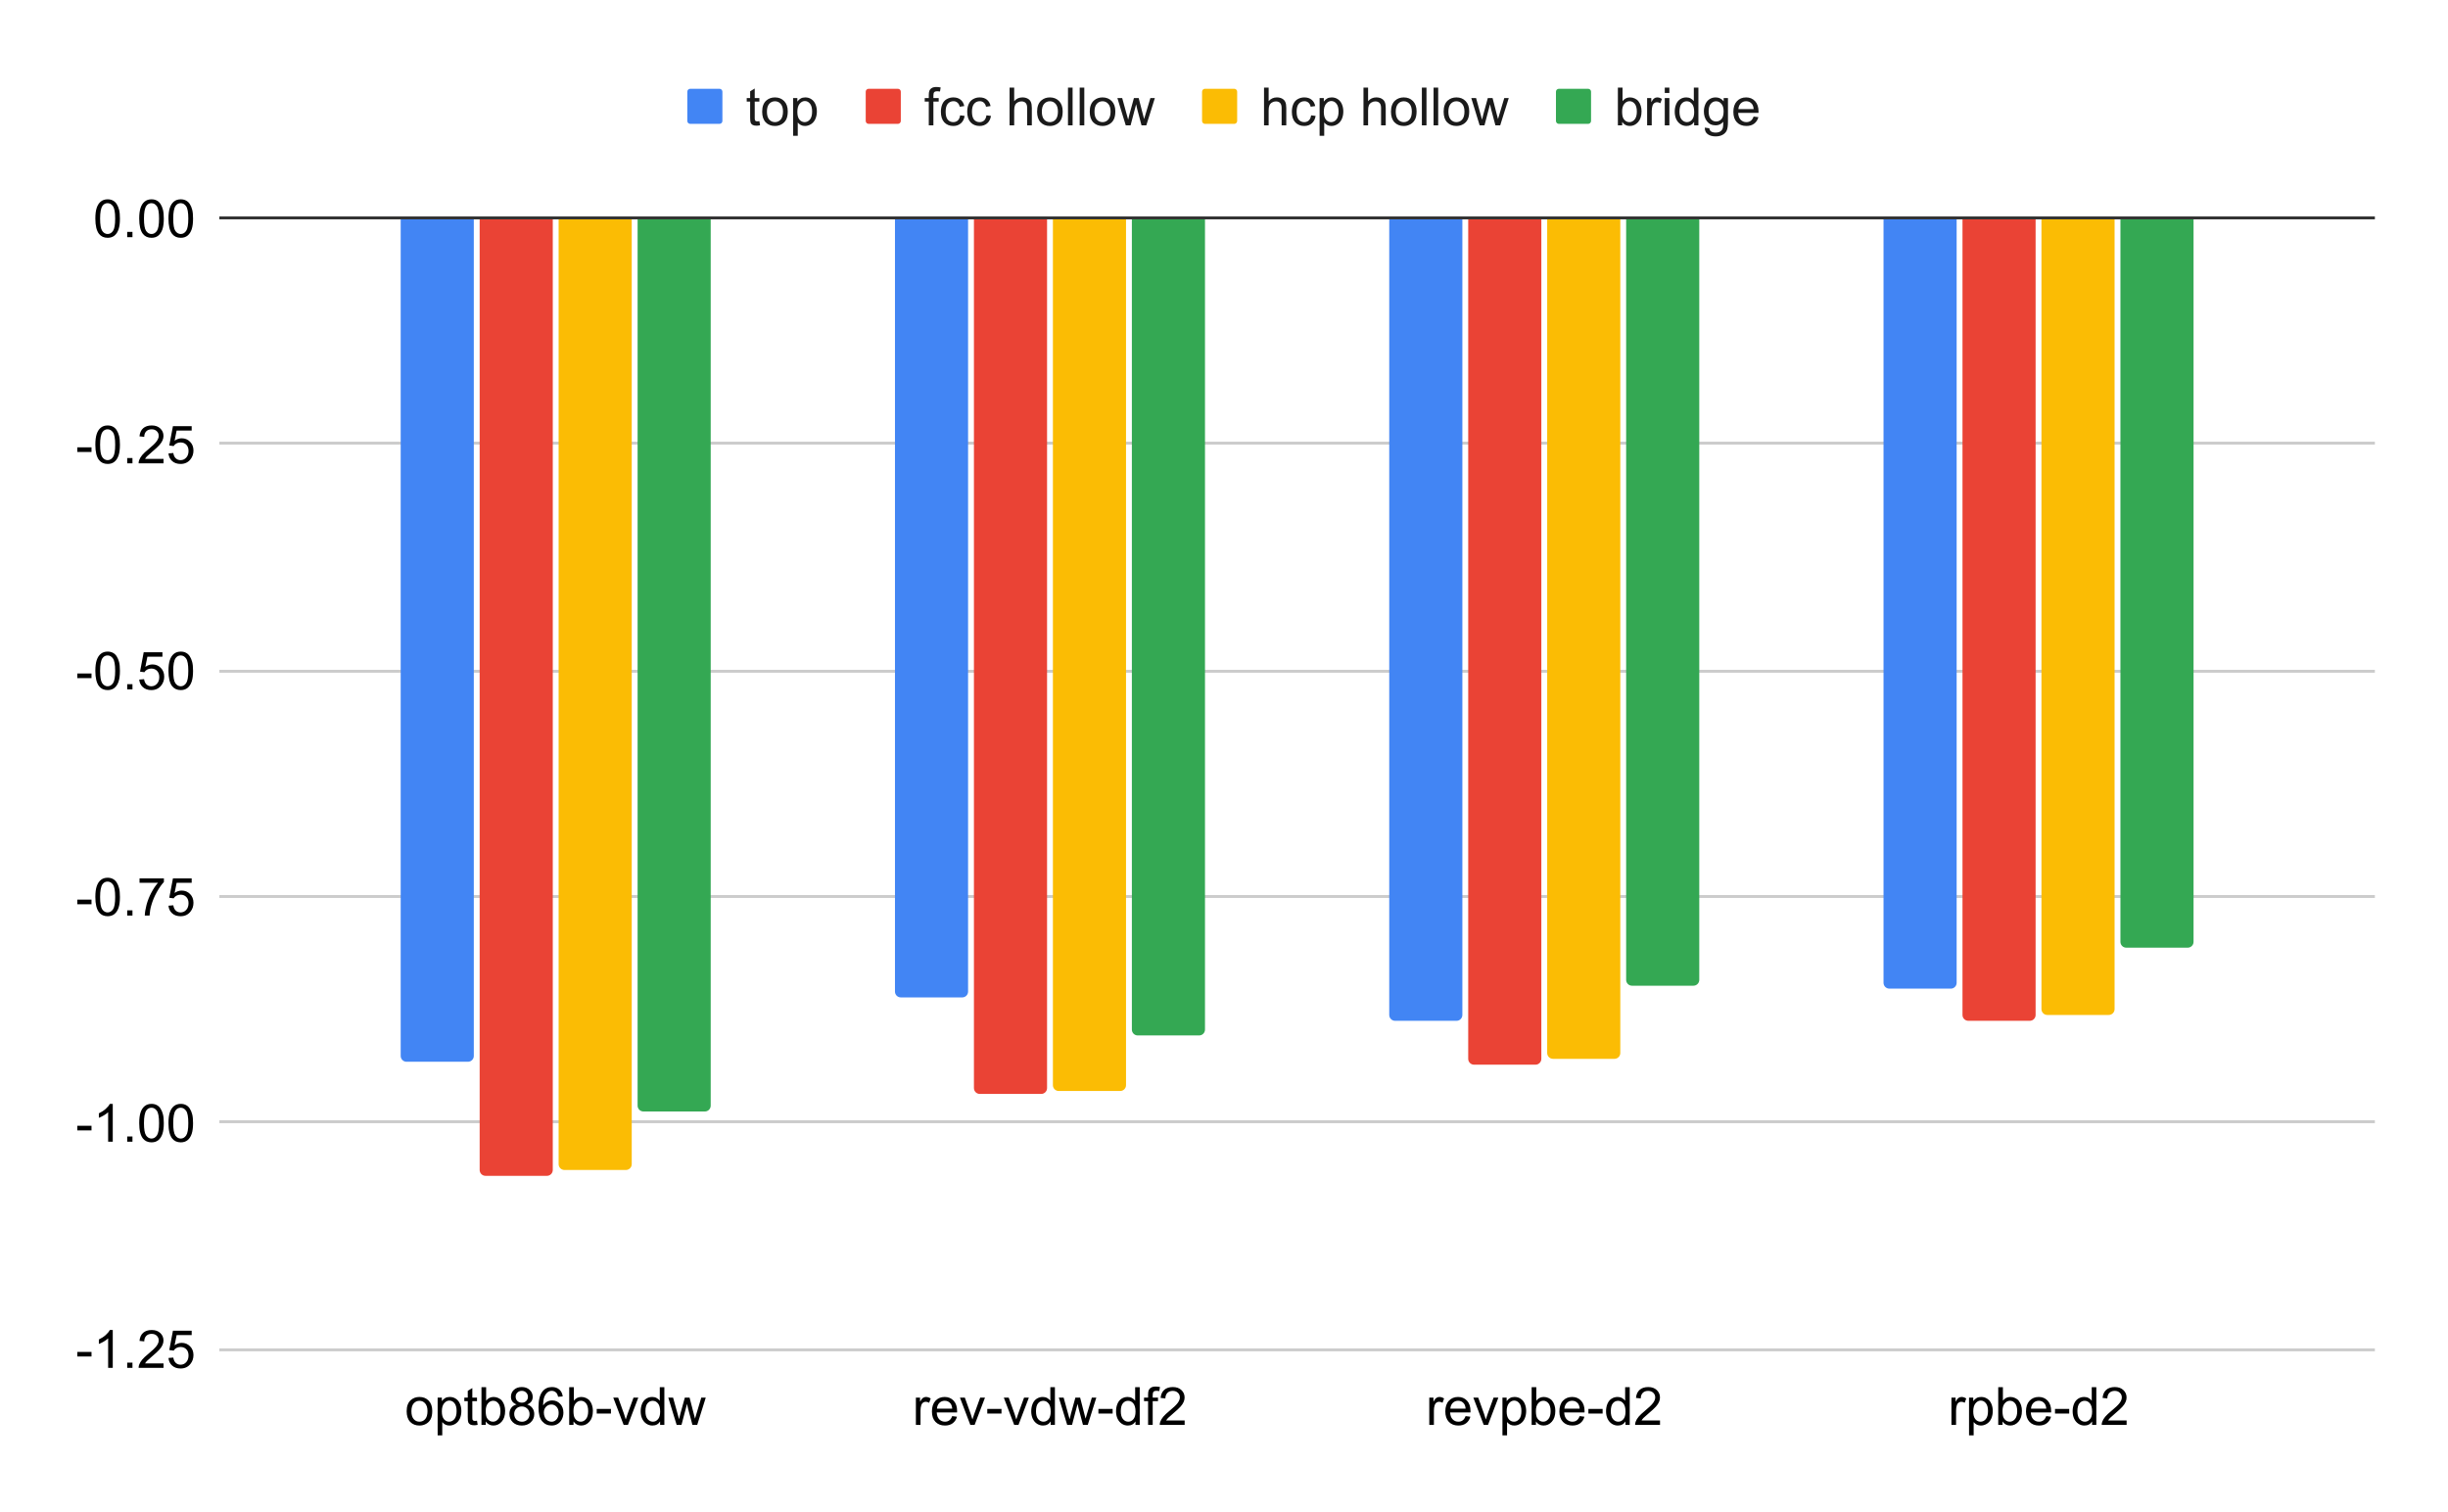 <svg version="1.1" viewBox="0.0 0.0 837.0 517.0" fill="none" stroke="none" stroke-linecap="square" stroke-miterlimit="10" width="837" height="517" xmlns:xlink="http://www.w3.org/1999/xlink" xmlns="http://www.w3.org/2000/svg"><path fill="#ffffff" d="M0 0L837.0 0L837.0 517.0L0 517.0L0 0Z" fill-rule="nonzero"/><path stroke="#cccccc" stroke-width="1.0" stroke-linecap="butt" d="M75.5 461.5L811.5 461.5" fill-rule="nonzero"/><path stroke="#cccccc" stroke-width="1.0" stroke-linecap="butt" d="M75.5 383.5L811.5 383.5" fill-rule="nonzero"/><path stroke="#cccccc" stroke-width="1.0" stroke-linecap="butt" d="M75.5 306.5L811.5 306.5" fill-rule="nonzero"/><path stroke="#cccccc" stroke-width="1.0" stroke-linecap="butt" d="M75.5 229.5L811.5 229.5" fill-rule="nonzero"/><path stroke="#cccccc" stroke-width="1.0" stroke-linecap="butt" d="M75.5 151.5L811.5 151.5" fill-rule="nonzero"/><path stroke="#333333" stroke-width="1.0" stroke-linecap="butt" d="M75.5 74.5L811.5 74.5" fill-rule="nonzero"/><clipPath id="id_0"><path d="M75.85 74.583L811.15 74.583L811.15 461.15L75.85 461.15L75.85 74.583Z" clip-rule="nonzero"/></clipPath><path stroke="#000000" stroke-width="2.0" stroke-linecap="butt" stroke-opacity="0.0" clip-path="url(#id_0)" d="M162.0 75.0L137.0 75.0L137.0 361.0C137.0 362.105 137.895 363.0 139.0 363.0L160.0 363.0C161.105 363.0 162.0 362.105 162.0 361.0Z" fill-rule="nonzero"/><path fill="#4285f4" clip-path="url(#id_0)" d="M162.0 75.0L137.0 75.0L137.0 361.0C137.0 362.105 137.895 363.0 139.0 363.0L160.0 363.0C161.105 363.0 162.0 362.105 162.0 361.0Z" fill-rule="nonzero"/><path stroke="#000000" stroke-width="2.0" stroke-linecap="butt" stroke-opacity="0.0" clip-path="url(#id_0)" d="M331.0 75.0L306.0 75.0L306.0 339.0C306.0 340.105 306.895 341.0 308.0 341.0L329.0 341.0C330.105 341.0 331.0 340.105 331.0 339.0Z" fill-rule="nonzero"/><path fill="#4285f4" clip-path="url(#id_0)" d="M331.0 75.0L306.0 75.0L306.0 339.0C306.0 340.105 306.895 341.0 308.0 341.0L329.0 341.0C330.105 341.0 331.0 340.105 331.0 339.0Z" fill-rule="nonzero"/><path stroke="#000000" stroke-width="2.0" stroke-linecap="butt" stroke-opacity="0.0" clip-path="url(#id_0)" d="M500.0 75.0L475.0 75.0L475.0 347.0C475.0 348.105 475.895 349.0 477.0 349.0L498.0 349.0C499.105 349.0 500.0 348.105 500.0 347.0Z" fill-rule="nonzero"/><path fill="#4285f4" clip-path="url(#id_0)" d="M500.0 75.0L475.0 75.0L475.0 347.0C475.0 348.105 475.895 349.0 477.0 349.0L498.0 349.0C499.105 349.0 500.0 348.105 500.0 347.0Z" fill-rule="nonzero"/><path stroke="#000000" stroke-width="2.0" stroke-linecap="butt" stroke-opacity="0.0" clip-path="url(#id_0)" d="M669.0 75.0L644.0 75.0L644.0 336.0C644.0 337.105 644.895 338.0 646.0 338.0L667.0 338.0C668.105 338.0 669.0 337.105 669.0 336.0Z" fill-rule="nonzero"/><path fill="#4285f4" clip-path="url(#id_0)" d="M669.0 75.0L644.0 75.0L644.0 336.0C644.0 337.105 644.895 338.0 646.0 338.0L667.0 338.0C668.105 338.0 669.0 337.105 669.0 336.0Z" fill-rule="nonzero"/><path stroke="#000000" stroke-width="2.0" stroke-linecap="butt" stroke-opacity="0.0" clip-path="url(#id_0)" d="M189.0 75.0L164.0 75.0L164.0 400.0C164.0 401.105 164.895 402.0 166.0 402.0L187.0 402.0C188.105 402.0 189.0 401.105 189.0 400.0Z" fill-rule="nonzero"/><path fill="#ea4335" clip-path="url(#id_0)" d="M189.0 75.0L164.0 75.0L164.0 400.0C164.0 401.105 164.895 402.0 166.0 402.0L187.0 402.0C188.105 402.0 189.0 401.105 189.0 400.0Z" fill-rule="nonzero"/><path stroke="#000000" stroke-width="2.0" stroke-linecap="butt" stroke-opacity="0.0" clip-path="url(#id_0)" d="M358.0 75.0L333.0 75.0L333.0 372.0C333.0 373.105 333.895 374.0 335.0 374.0L356.0 374.0C357.105 374.0 358.0 373.105 358.0 372.0Z" fill-rule="nonzero"/><path fill="#ea4335" clip-path="url(#id_0)" d="M358.0 75.0L333.0 75.0L333.0 372.0C333.0 373.105 333.895 374.0 335.0 374.0L356.0 374.0C357.105 374.0 358.0 373.105 358.0 372.0Z" fill-rule="nonzero"/><path stroke="#000000" stroke-width="2.0" stroke-linecap="butt" stroke-opacity="0.0" clip-path="url(#id_0)" d="M527.0 75.0L502.0 75.0L502.0 362.0C502.0 363.105 502.895 364.0 504.0 364.0L525.0 364.0C526.105 364.0 527.0 363.105 527.0 362.0Z" fill-rule="nonzero"/><path fill="#ea4335" clip-path="url(#id_0)" d="M527.0 75.0L502.0 75.0L502.0 362.0C502.0 363.105 502.895 364.0 504.0 364.0L525.0 364.0C526.105 364.0 527.0 363.105 527.0 362.0Z" fill-rule="nonzero"/><path stroke="#000000" stroke-width="2.0" stroke-linecap="butt" stroke-opacity="0.0" clip-path="url(#id_0)" d="M696.0 75.0L671.0 75.0L671.0 347.0C671.0 348.105 671.895 349.0 673.0 349.0L694.0 349.0C695.105 349.0 696.0 348.105 696.0 347.0Z" fill-rule="nonzero"/><path fill="#ea4335" clip-path="url(#id_0)" d="M696.0 75.0L671.0 75.0L671.0 347.0C671.0 348.105 671.895 349.0 673.0 349.0L694.0 349.0C695.105 349.0 696.0 348.105 696.0 347.0Z" fill-rule="nonzero"/><path stroke="#000000" stroke-width="2.0" stroke-linecap="butt" stroke-opacity="0.0" clip-path="url(#id_0)" d="M216.0 75.0L191.0 75.0L191.0 398.0C191.0 399.105 191.895 400.0 193.0 400.0L214.0 400.0C215.105 400.0 216.0 399.105 216.0 398.0Z" fill-rule="nonzero"/><path fill="#fbbc04" clip-path="url(#id_0)" d="M216.0 75.0L191.0 75.0L191.0 398.0C191.0 399.105 191.895 400.0 193.0 400.0L214.0 400.0C215.105 400.0 216.0 399.105 216.0 398.0Z" fill-rule="nonzero"/><path stroke="#000000" stroke-width="2.0" stroke-linecap="butt" stroke-opacity="0.0" clip-path="url(#id_0)" d="M385.0 75.0L360.0 75.0L360.0 371.0C360.0 372.105 360.895 373.0 362.0 373.0L383.0 373.0C384.105 373.0 385.0 372.105 385.0 371.0Z" fill-rule="nonzero"/><path fill="#fbbc04" clip-path="url(#id_0)" d="M385.0 75.0L360.0 75.0L360.0 371.0C360.0 372.105 360.895 373.0 362.0 373.0L383.0 373.0C384.105 373.0 385.0 372.105 385.0 371.0Z" fill-rule="nonzero"/><path stroke="#000000" stroke-width="2.0" stroke-linecap="butt" stroke-opacity="0.0" clip-path="url(#id_0)" d="M554.0 75.0L529.0 75.0L529.0 360.0C529.0 361.105 529.895 362.0 531.0 362.0L552.0 362.0C553.105 362.0 554.0 361.105 554.0 360.0Z" fill-rule="nonzero"/><path fill="#fbbc04" clip-path="url(#id_0)" d="M554.0 75.0L529.0 75.0L529.0 360.0C529.0 361.105 529.895 362.0 531.0 362.0L552.0 362.0C553.105 362.0 554.0 361.105 554.0 360.0Z" fill-rule="nonzero"/><path stroke="#000000" stroke-width="2.0" stroke-linecap="butt" stroke-opacity="0.0" clip-path="url(#id_0)" d="M723.0 75.0L698.0 75.0L698.0 345.0C698.0 346.105 698.895 347.0 700.0 347.0L721.0 347.0C722.105 347.0 723.0 346.105 723.0 345.0Z" fill-rule="nonzero"/><path fill="#fbbc04" clip-path="url(#id_0)" d="M723.0 75.0L698.0 75.0L698.0 345.0C698.0 346.105 698.895 347.0 700.0 347.0L721.0 347.0C722.105 347.0 723.0 346.105 723.0 345.0Z" fill-rule="nonzero"/><path stroke="#000000" stroke-width="2.0" stroke-linecap="butt" stroke-opacity="0.0" clip-path="url(#id_0)" d="M243.0 75.0L218.0 75.0L218.0 378.0C218.0 379.105 218.895 380.0 220.0 380.0L241.0 380.0C242.105 380.0 243.0 379.105 243.0 378.0Z" fill-rule="nonzero"/><path fill="#34a853" clip-path="url(#id_0)" d="M243.0 75.0L218.0 75.0L218.0 378.0C218.0 379.105 218.895 380.0 220.0 380.0L241.0 380.0C242.105 380.0 243.0 379.105 243.0 378.0Z" fill-rule="nonzero"/><path stroke="#000000" stroke-width="2.0" stroke-linecap="butt" stroke-opacity="0.0" clip-path="url(#id_0)" d="M412.0 75.0L387.0 75.0L387.0 352.0C387.0 353.105 387.895 354.0 389.0 354.0L410.0 354.0C411.105 354.0 412.0 353.105 412.0 352.0Z" fill-rule="nonzero"/><path fill="#34a853" clip-path="url(#id_0)" d="M412.0 75.0L387.0 75.0L387.0 352.0C387.0 353.105 387.895 354.0 389.0 354.0L410.0 354.0C411.105 354.0 412.0 353.105 412.0 352.0Z" fill-rule="nonzero"/><path stroke="#000000" stroke-width="2.0" stroke-linecap="butt" stroke-opacity="0.0" clip-path="url(#id_0)" d="M581.0 75.0L556.0 75.0L556.0 335.0C556.0 336.105 556.895 337.0 558.0 337.0L579.0 337.0C580.105 337.0 581.0 336.105 581.0 335.0Z" fill-rule="nonzero"/><path fill="#34a853" clip-path="url(#id_0)" d="M581.0 75.0L556.0 75.0L556.0 335.0C556.0 336.105 556.895 337.0 558.0 337.0L579.0 337.0C580.105 337.0 581.0 336.105 581.0 335.0Z" fill-rule="nonzero"/><path stroke="#000000" stroke-width="2.0" stroke-linecap="butt" stroke-opacity="0.0" clip-path="url(#id_0)" d="M750.0 75.0L725.0 75.0L725.0 322.0C725.0 323.105 725.895 324.0 727.0 324.0L748.0 324.0C749.105 324.0 750.0 323.105 750.0 322.0Z" fill-rule="nonzero"/><path fill="#34a853" clip-path="url(#id_0)" d="M750.0 75.0L725.0 75.0L725.0 322.0C725.0 323.105 725.895 324.0 727.0 324.0L748.0 324.0C749.105 324.0 750.0 323.105 750.0 322.0Z" fill-rule="nonzero"/><path fill="#000000" d="M26.428 463.775L26.428 462.197L31.288 462.197L31.288 463.775L26.428 463.775ZM38.553 467.65L36.975 467.65L36.975 457.572Q36.397 458.119 35.475 458.666Q34.553 459.197 33.803 459.478L33.803 457.947Q35.131 457.322 36.131 456.431Q37.131 455.541 37.538 454.712L38.553 454.712L38.553 467.65ZM43.491 467.65L43.491 465.853L45.288 465.853L45.288 467.65L43.491 467.65ZM55.913 466.134L55.913 467.65L47.397 467.65Q47.381 467.072 47.584 466.556Q47.913 465.681 48.616 464.837Q49.334 463.994 50.694 462.884Q52.788 461.166 53.522 460.166Q54.272 459.15 54.272 458.259Q54.272 457.306 53.6 456.666Q52.928 456.025 51.85 456.025Q50.694 456.025 50.006 456.712Q49.334 457.4 49.319 458.603L47.694 458.431Q47.866 456.619 48.944 455.666Q50.038 454.712 51.881 454.712Q53.725 454.712 54.803 455.744Q55.897 456.775 55.897 458.291Q55.897 459.056 55.569 459.806Q55.256 460.556 54.522 461.384Q53.788 462.212 52.084 463.65Q50.663 464.853 50.256 465.275Q49.85 465.697 49.6 466.134L55.913 466.134ZM57.6 464.275L59.256 464.134Q59.444 465.353 60.116 465.962Q60.788 466.572 61.741 466.572Q62.881 466.572 63.663 465.712Q64.459 464.853 64.459 463.416Q64.459 462.072 63.694 461.291Q62.944 460.509 61.709 460.509Q60.944 460.509 60.319 460.853Q59.709 461.197 59.366 461.759L57.881 461.556L59.131 454.947L65.537 454.947L65.537 456.447L60.397 456.447L59.694 459.916Q60.866 459.103 62.131 459.103Q63.819 459.103 64.975 460.275Q66.147 461.447 66.147 463.275Q66.147 465.025 65.116 466.306Q63.881 467.869 61.741 467.869Q59.975 467.869 58.866 466.884Q57.756 465.9 57.6 464.275Z" fill-rule="nonzero"/><path fill="#000000" d="M26.428 386.462L26.428 384.884L31.288 384.884L31.288 386.462L26.428 386.462ZM38.553 390.337L36.975 390.337L36.975 380.259Q36.397 380.805 35.475 381.352Q34.553 381.884 33.803 382.165L33.803 380.634Q35.131 380.009 36.131 379.118Q37.131 378.227 37.538 377.399L38.553 377.399L38.553 390.337ZM43.491 390.337L43.491 388.54L45.288 388.54L45.288 390.337L43.491 390.337ZM47.6 383.977Q47.6 381.696 48.069 380.305Q48.538 378.915 49.459 378.165Q50.397 377.399 51.803 377.399Q52.834 377.399 53.616 377.821Q54.397 378.227 54.897 379.024Q55.413 379.805 55.709 380.946Q56.006 382.071 56.006 383.977Q56.006 386.243 55.538 387.649Q55.069 389.04 54.131 389.805Q53.209 390.555 51.803 390.555Q49.928 390.555 48.866 389.227Q47.6 387.618 47.6 383.977ZM49.225 383.977Q49.225 387.149 49.959 388.212Q50.709 389.259 51.803 389.259Q52.881 389.259 53.631 388.212Q54.381 387.149 54.381 383.977Q54.381 380.805 53.631 379.759Q52.881 378.712 51.788 378.712Q50.694 378.712 50.038 379.634Q49.225 380.805 49.225 383.977ZM57.6 383.977Q57.6 381.696 58.069 380.305Q58.538 378.915 59.459 378.165Q60.397 377.399 61.803 377.399Q62.834 377.399 63.616 377.821Q64.397 378.227 64.897 379.024Q65.412 379.805 65.709 380.946Q66.006 382.071 66.006 383.977Q66.006 386.243 65.537 387.649Q65.069 389.04 64.131 389.805Q63.209 390.555 61.803 390.555Q59.928 390.555 58.866 389.227Q57.6 387.618 57.6 383.977ZM59.225 383.977Q59.225 387.149 59.959 388.212Q60.709 389.259 61.803 389.259Q62.881 389.259 63.631 388.212Q64.381 387.149 64.381 383.977Q64.381 380.805 63.631 379.759Q62.881 378.712 61.788 378.712Q60.694 378.712 60.038 379.634Q59.225 380.805 59.225 383.977Z" fill-rule="nonzero"/><path fill="#000000" d="M26.428 309.148L26.428 307.57L31.288 307.57L31.288 309.148L26.428 309.148ZM32.6 306.664Q32.6 304.383 33.069 302.992Q33.538 301.601 34.459 300.851Q35.397 300.086 36.803 300.086Q37.834 300.086 38.616 300.508Q39.397 300.914 39.897 301.711Q40.413 302.492 40.709 303.633Q41.006 304.758 41.006 306.664Q41.006 308.93 40.538 310.336Q40.069 311.726 39.131 312.492Q38.209 313.242 36.803 313.242Q34.928 313.242 33.866 311.914Q32.6 310.305 32.6 306.664ZM34.225 306.664Q34.225 309.836 34.959 310.898Q35.709 311.945 36.803 311.945Q37.881 311.945 38.631 310.898Q39.381 309.836 39.381 306.664Q39.381 303.492 38.631 302.445Q37.881 301.398 36.788 301.398Q35.694 301.398 35.038 302.32Q34.225 303.492 34.225 306.664ZM43.491 313.023L43.491 311.226L45.288 311.226L45.288 313.023L43.491 313.023ZM47.709 301.82L47.709 300.305L56.038 300.305L56.038 301.539Q54.819 302.851 53.6 305.023Q52.397 307.18 51.741 309.476Q51.256 311.101 51.131 313.023L49.506 313.023Q49.538 311.508 50.1 309.351Q50.678 307.195 51.741 305.195Q52.803 303.195 54.006 301.82L47.709 301.82ZM57.6 309.648L59.256 309.508Q59.444 310.726 60.116 311.336Q60.788 311.945 61.741 311.945Q62.881 311.945 63.663 311.086Q64.459 310.226 64.459 308.789Q64.459 307.445 63.694 306.664Q62.944 305.883 61.709 305.883Q60.944 305.883 60.319 306.226Q59.709 306.57 59.366 307.133L57.881 306.93L59.131 300.32L65.537 300.32L65.537 301.82L60.397 301.82L59.694 305.289Q60.866 304.476 62.131 304.476Q63.819 304.476 64.975 305.648Q66.147 306.82 66.147 308.648Q66.147 310.398 65.116 311.68Q63.881 313.242 61.741 313.242Q59.975 313.242 58.866 312.258Q57.756 311.273 57.6 309.648Z" fill-rule="nonzero"/><path fill="#000000" d="M26.428 231.835L26.428 230.257L31.288 230.257L31.288 231.835L26.428 231.835ZM32.6 229.351Q32.6 227.069 33.069 225.679Q33.538 224.288 34.459 223.538Q35.397 222.773 36.803 222.773Q37.834 222.773 38.616 223.194Q39.397 223.601 39.897 224.398Q40.413 225.179 40.709 226.319Q41.006 227.444 41.006 229.351Q41.006 231.616 40.538 233.023Q40.069 234.413 39.131 235.179Q38.209 235.929 36.803 235.929Q34.928 235.929 33.866 234.601Q32.6 232.991 32.6 229.351ZM34.225 229.351Q34.225 232.523 34.959 233.585Q35.709 234.632 36.803 234.632Q37.881 234.632 38.631 233.585Q39.381 232.523 39.381 229.351Q39.381 226.179 38.631 225.132Q37.881 224.085 36.788 224.085Q35.694 224.085 35.038 225.007Q34.225 226.179 34.225 229.351ZM43.491 235.71L43.491 233.913L45.288 233.913L45.288 235.71L43.491 235.71ZM47.6 232.335L49.256 232.194Q49.444 233.413 50.116 234.023Q50.788 234.632 51.741 234.632Q52.881 234.632 53.663 233.773Q54.459 232.913 54.459 231.476Q54.459 230.132 53.694 229.351Q52.944 228.569 51.709 228.569Q50.944 228.569 50.319 228.913Q49.709 229.257 49.366 229.819L47.881 229.616L49.131 223.007L55.538 223.007L55.538 224.507L50.397 224.507L49.694 227.976Q50.866 227.163 52.131 227.163Q53.819 227.163 54.975 228.335Q56.147 229.507 56.147 231.335Q56.147 233.085 55.116 234.366Q53.881 235.929 51.741 235.929Q49.975 235.929 48.866 234.944Q47.756 233.96 47.6 232.335ZM57.6 229.351Q57.6 227.069 58.069 225.679Q58.538 224.288 59.459 223.538Q60.397 222.773 61.803 222.773Q62.834 222.773 63.616 223.194Q64.397 223.601 64.897 224.398Q65.412 225.179 65.709 226.319Q66.006 227.444 66.006 229.351Q66.006 231.616 65.537 233.023Q65.069 234.413 64.131 235.179Q63.209 235.929 61.803 235.929Q59.928 235.929 58.866 234.601Q57.6 232.991 57.6 229.351ZM59.225 229.351Q59.225 232.523 59.959 233.585Q60.709 234.632 61.803 234.632Q62.881 234.632 63.631 233.585Q64.381 232.523 64.381 229.351Q64.381 226.179 63.631 225.132Q62.881 224.085 61.788 224.085Q60.694 224.085 60.038 225.007Q59.225 226.179 59.225 229.351Z" fill-rule="nonzero"/><path fill="#000000" d="M26.428 154.522L26.428 152.944L31.288 152.944L31.288 154.522L26.428 154.522ZM32.6 152.037Q32.6 149.756 33.069 148.365Q33.538 146.975 34.459 146.225Q35.397 145.459 36.803 145.459Q37.834 145.459 38.616 145.881Q39.397 146.287 39.897 147.084Q40.413 147.865 40.709 149.006Q41.006 150.131 41.006 152.037Q41.006 154.303 40.538 155.709Q40.069 157.1 39.131 157.865Q38.209 158.615 36.803 158.615Q34.928 158.615 33.866 157.287Q32.6 155.678 32.6 152.037ZM34.225 152.037Q34.225 155.209 34.959 156.272Q35.709 157.319 36.803 157.319Q37.881 157.319 38.631 156.272Q39.381 155.209 39.381 152.037Q39.381 148.865 38.631 147.819Q37.881 146.772 36.788 146.772Q35.694 146.772 35.038 147.694Q34.225 148.865 34.225 152.037ZM43.491 158.397L43.491 156.6L45.288 156.6L45.288 158.397L43.491 158.397ZM55.913 156.881L55.913 158.397L47.397 158.397Q47.381 157.819 47.584 157.303Q47.913 156.428 48.616 155.584Q49.334 154.74 50.694 153.631Q52.788 151.912 53.522 150.912Q54.272 149.897 54.272 149.006Q54.272 148.053 53.6 147.412Q52.928 146.772 51.85 146.772Q50.694 146.772 50.006 147.459Q49.334 148.147 49.319 149.35L47.694 149.178Q47.866 147.365 48.944 146.412Q50.038 145.459 51.881 145.459Q53.725 145.459 54.803 146.49Q55.897 147.522 55.897 149.037Q55.897 149.803 55.569 150.553Q55.256 151.303 54.522 152.131Q53.788 152.959 52.084 154.397Q50.663 155.6 50.256 156.022Q49.85 156.444 49.6 156.881L55.913 156.881ZM57.6 155.022L59.256 154.881Q59.444 156.1 60.116 156.709Q60.788 157.319 61.741 157.319Q62.881 157.319 63.663 156.459Q64.459 155.6 64.459 154.162Q64.459 152.819 63.694 152.037Q62.944 151.256 61.709 151.256Q60.944 151.256 60.319 151.6Q59.709 151.944 59.366 152.506L57.881 152.303L59.131 145.694L65.537 145.694L65.537 147.194L60.397 147.194L59.694 150.662Q60.866 149.85 62.131 149.85Q63.819 149.85 64.975 151.022Q66.147 152.194 66.147 154.022Q66.147 155.772 65.116 157.053Q63.881 158.615 61.741 158.615Q59.975 158.615 58.866 157.631Q57.756 156.647 57.6 155.022Z" fill-rule="nonzero"/><path fill="#000000" d="M32.6 74.724Q32.6 72.443 33.069 71.052Q33.538 69.661 34.459 68.911Q35.397 68.146 36.803 68.146Q37.834 68.146 38.616 68.568Q39.397 68.974 39.897 69.771Q40.413 70.552 40.709 71.693Q41.006 72.818 41.006 74.724Q41.006 76.99 40.538 78.396Q40.069 79.786 39.131 80.552Q38.209 81.302 36.803 81.302Q34.928 81.302 33.866 79.974Q32.6 78.365 32.6 74.724ZM34.225 74.724Q34.225 77.896 34.959 78.958Q35.709 80.005 36.803 80.005Q37.881 80.005 38.631 78.958Q39.381 77.896 39.381 74.724Q39.381 71.552 38.631 70.505Q37.881 69.458 36.788 69.458Q35.694 69.458 35.038 70.38Q34.225 71.552 34.225 74.724ZM43.491 81.083L43.491 79.286L45.288 79.286L45.288 81.083L43.491 81.083ZM47.6 74.724Q47.6 72.443 48.069 71.052Q48.538 69.661 49.459 68.911Q50.397 68.146 51.803 68.146Q52.834 68.146 53.616 68.568Q54.397 68.974 54.897 69.771Q55.413 70.552 55.709 71.693Q56.006 72.818 56.006 74.724Q56.006 76.99 55.538 78.396Q55.069 79.786 54.131 80.552Q53.209 81.302 51.803 81.302Q49.928 81.302 48.866 79.974Q47.6 78.365 47.6 74.724ZM49.225 74.724Q49.225 77.896 49.959 78.958Q50.709 80.005 51.803 80.005Q52.881 80.005 53.631 78.958Q54.381 77.896 54.381 74.724Q54.381 71.552 53.631 70.505Q52.881 69.458 51.788 69.458Q50.694 69.458 50.038 70.38Q49.225 71.552 49.225 74.724ZM57.6 74.724Q57.6 72.443 58.069 71.052Q58.538 69.661 59.459 68.911Q60.397 68.146 61.803 68.146Q62.834 68.146 63.616 68.568Q64.397 68.974 64.897 69.771Q65.412 70.552 65.709 71.693Q66.006 72.818 66.006 74.724Q66.006 76.99 65.537 78.396Q65.069 79.786 64.131 80.552Q63.209 81.302 61.803 81.302Q59.928 81.302 58.866 79.974Q57.6 78.365 57.6 74.724ZM59.225 74.724Q59.225 77.896 59.959 78.958Q60.709 80.005 61.803 80.005Q62.881 80.005 63.631 78.958Q64.381 77.896 64.381 74.724Q64.381 71.552 63.631 70.505Q62.881 69.458 61.788 69.458Q60.694 69.458 60.038 70.38Q59.225 71.552 59.225 74.724Z" fill-rule="nonzero"/><path fill="#000000" d="M139.042 482.478Q139.042 479.884 140.495 478.634Q141.698 477.603 143.417 477.603Q145.355 477.603 146.573 478.869Q147.792 480.134 147.792 482.353Q147.792 484.15 147.245 485.181Q146.714 486.212 145.683 486.791Q144.651 487.369 143.417 487.369Q141.464 487.369 140.245 486.119Q139.042 484.853 139.042 482.478ZM140.667 482.478Q140.667 484.275 141.448 485.166Q142.23 486.056 143.417 486.056Q144.605 486.056 145.386 485.166Q146.167 484.259 146.167 482.431Q146.167 480.697 145.37 479.806Q144.589 478.916 143.417 478.916Q142.23 478.916 141.448 479.806Q140.667 480.697 140.667 482.478ZM149.636 490.728L149.636 477.822L151.073 477.822L151.073 479.025Q151.589 478.322 152.23 477.962Q152.87 477.603 153.776 477.603Q154.98 477.603 155.886 478.228Q156.808 478.837 157.276 479.962Q157.745 481.072 157.745 482.416Q157.745 483.837 157.23 484.994Q156.714 486.134 155.73 486.759Q154.745 487.369 153.667 487.369Q152.886 487.369 152.245 487.041Q151.62 486.697 151.214 486.181L151.214 490.728L149.636 490.728ZM151.073 482.541Q151.073 484.337 151.792 485.197Q152.526 486.056 153.558 486.056Q154.62 486.056 155.37 485.166Q156.12 484.275 156.12 482.4Q156.12 480.619 155.386 479.728Q154.651 478.837 153.636 478.837Q152.62 478.837 151.839 479.791Q151.073 480.728 151.073 482.541ZM163.089 485.728L163.323 487.134Q162.651 487.275 162.12 487.275Q161.261 487.275 160.776 487.009Q160.308 486.728 160.12 486.291Q159.933 485.837 159.933 484.416L159.933 479.041L158.761 479.041L158.761 477.822L159.933 477.822L159.933 475.509L161.495 474.556L161.495 477.822L163.089 477.822L163.089 479.041L161.495 479.041L161.495 484.509Q161.495 485.181 161.573 485.384Q161.667 485.572 161.855 485.681Q162.042 485.791 162.401 485.791Q162.651 485.791 163.089 485.728ZM166.089 487.15L164.62 487.15L164.62 474.259L166.214 474.259L166.214 478.869Q167.214 477.603 168.761 477.603Q169.62 477.603 170.386 477.962Q171.167 478.306 171.651 478.931Q172.151 479.556 172.433 480.447Q172.714 481.337 172.714 482.337Q172.714 484.744 171.526 486.056Q170.355 487.369 168.683 487.369Q167.042 487.369 166.089 485.978L166.089 487.15ZM166.073 482.416Q166.073 484.087 166.526 484.837Q167.276 486.056 168.558 486.056Q169.589 486.056 170.339 485.166Q171.105 484.259 171.105 482.478Q171.105 480.65 170.37 479.775Q169.651 478.9 168.62 478.9Q167.589 478.9 166.823 479.806Q166.073 480.712 166.073 482.416ZM176.636 480.166Q175.651 479.806 175.167 479.134Q174.698 478.462 174.698 477.541Q174.698 476.134 175.698 475.181Q176.714 474.212 178.401 474.212Q180.089 474.212 181.105 475.197Q182.136 476.166 182.136 477.572Q182.136 478.478 181.667 479.15Q181.198 479.806 180.245 480.166Q181.433 480.556 182.042 481.416Q182.667 482.275 182.667 483.462Q182.667 485.119 181.495 486.244Q180.323 487.369 178.417 487.369Q176.511 487.369 175.339 486.244Q174.183 485.103 174.183 483.416Q174.183 482.166 174.808 481.322Q175.448 480.462 176.636 480.166ZM176.308 477.478Q176.308 478.4 176.901 478.978Q177.495 479.556 178.433 479.556Q179.339 479.556 179.917 478.978Q180.511 478.4 180.511 477.572Q180.511 476.697 179.901 476.103Q179.308 475.509 178.417 475.509Q177.511 475.509 176.901 476.087Q176.308 476.666 176.308 477.478ZM175.808 483.431Q175.808 484.103 176.12 484.744Q176.448 485.369 177.073 485.728Q177.714 486.072 178.448 486.072Q179.573 486.072 180.308 485.337Q181.058 484.603 181.058 483.478Q181.058 482.337 180.292 481.603Q179.526 480.853 178.386 480.853Q177.276 480.853 176.542 481.587Q175.808 482.322 175.808 483.431ZM192.401 477.416L190.839 477.541Q190.62 476.619 190.23 476.197Q189.589 475.509 188.651 475.509Q187.901 475.509 187.323 475.931Q186.573 476.478 186.136 477.525Q185.714 478.572 185.698 480.509Q186.276 479.634 187.089 479.212Q187.917 478.791 188.823 478.791Q190.417 478.791 191.526 479.962Q192.636 481.119 192.636 482.962Q192.636 484.181 192.105 485.228Q191.589 486.259 190.667 486.822Q189.761 487.369 188.605 487.369Q186.62 487.369 185.37 485.916Q184.12 484.462 184.12 481.119Q184.12 477.384 185.511 475.681Q186.714 474.212 188.745 474.212Q190.276 474.212 191.245 475.072Q192.214 475.916 192.401 477.416ZM185.948 482.978Q185.948 483.791 186.292 484.541Q186.636 485.291 187.261 485.681Q187.886 486.072 188.573 486.072Q189.573 486.072 190.292 485.259Q191.011 484.447 191.011 483.056Q191.011 481.728 190.292 480.962Q189.589 480.181 188.511 480.181Q187.433 480.181 186.683 480.962Q185.948 481.728 185.948 482.978ZM196.089 487.15L194.62 487.15L194.62 474.259L196.214 474.259L196.214 478.869Q197.214 477.603 198.761 477.603Q199.62 477.603 200.386 477.962Q201.167 478.306 201.651 478.931Q202.151 479.556 202.433 480.447Q202.714 481.337 202.714 482.337Q202.714 484.744 201.526 486.056Q200.355 487.369 198.683 487.369Q197.042 487.369 196.089 485.978L196.089 487.15ZM196.073 482.416Q196.073 484.087 196.526 484.837Q197.276 486.056 198.558 486.056Q199.589 486.056 200.339 485.166Q201.105 484.259 201.105 482.478Q201.105 480.65 200.37 479.775Q199.651 478.9 198.62 478.9Q197.589 478.9 196.823 479.806Q196.073 480.712 196.073 482.416ZM204.026 483.275L204.026 481.697L208.886 481.697L208.886 483.275L204.026 483.275ZM213.23 487.15L209.683 477.822L211.355 477.822L213.355 483.4Q213.683 484.306 213.948 485.291Q214.167 484.541 214.542 483.509L216.605 477.822L218.245 477.822L214.698 487.15L213.23 487.15ZM225.698 487.15L225.698 485.978Q224.808 487.369 223.073 487.369Q221.964 487.369 221.026 486.759Q220.089 486.134 219.573 485.041Q219.058 483.931 219.058 482.494Q219.058 481.087 219.526 479.962Q219.995 478.822 220.917 478.212Q221.855 477.603 223.011 477.603Q223.855 477.603 224.511 477.962Q225.167 478.322 225.589 478.884L225.589 474.259L227.151 474.259L227.151 487.15L225.698 487.15ZM220.683 482.494Q220.683 484.291 221.433 485.181Q222.198 486.056 223.23 486.056Q224.261 486.056 224.98 485.212Q225.714 484.369 225.714 482.619Q225.714 480.712 224.98 479.822Q224.245 478.916 223.167 478.916Q222.105 478.916 221.386 479.775Q220.683 480.634 220.683 482.494ZM231.355 487.15L228.495 477.822L230.136 477.822L231.62 483.197L232.183 485.212Q232.214 485.056 232.651 483.275L234.151 477.822L235.776 477.822L237.167 483.228L237.636 485.009L238.167 483.212L239.776 477.822L241.308 477.822L238.386 487.15L236.745 487.15L235.261 481.556L234.901 479.962L233.011 487.15L231.355 487.15Z" fill-rule="nonzero"/><path fill="#000000" d="M313.155 487.15L313.155 477.822L314.577 477.822L314.577 479.228Q315.123 478.244 315.577 477.931Q316.045 477.603 316.592 477.603Q317.405 477.603 318.217 478.119L317.686 479.587Q317.092 479.244 316.514 479.244Q315.998 479.244 315.577 479.556Q315.17 479.869 314.998 480.416Q314.733 481.259 314.733 482.259L314.733 487.15L313.155 487.15ZM325.561 484.15L327.202 484.353Q326.811 485.775 325.764 486.572Q324.717 487.369 323.092 487.369Q321.045 487.369 319.842 486.103Q318.639 484.837 318.639 482.556Q318.639 480.212 319.842 478.916Q321.061 477.603 322.998 477.603Q324.873 477.603 326.061 478.884Q327.248 480.15 327.248 482.462Q327.248 482.603 327.233 482.884L320.28 482.884Q320.358 484.431 321.139 485.244Q321.936 486.056 323.092 486.056Q323.967 486.056 324.577 485.603Q325.202 485.15 325.561 484.15ZM320.358 481.587L325.577 481.587Q325.467 480.416 324.983 479.822Q324.217 478.9 323.014 478.9Q321.936 478.9 321.186 479.634Q320.452 480.369 320.358 481.587ZM331.764 487.15L328.217 477.822L329.889 477.822L331.889 483.4Q332.217 484.306 332.483 485.291Q332.702 484.541 333.077 483.509L335.139 477.822L336.78 477.822L333.233 487.15L331.764 487.15ZM337.561 483.275L337.561 481.697L342.42 481.697L342.42 483.275L337.561 483.275ZM346.764 487.15L343.217 477.822L344.889 477.822L346.889 483.4Q347.217 484.306 347.483 485.291Q347.702 484.541 348.077 483.509L350.139 477.822L351.78 477.822L348.233 487.15L346.764 487.15ZM359.233 487.15L359.233 485.978Q358.342 487.369 356.608 487.369Q355.498 487.369 354.561 486.759Q353.623 486.134 353.108 485.041Q352.592 483.931 352.592 482.494Q352.592 481.087 353.061 479.962Q353.53 478.822 354.452 478.212Q355.389 477.603 356.545 477.603Q357.389 477.603 358.045 477.962Q358.702 478.322 359.123 478.884L359.123 474.259L360.686 474.259L360.686 487.15L359.233 487.15ZM354.217 482.494Q354.217 484.291 354.967 485.181Q355.733 486.056 356.764 486.056Q357.795 486.056 358.514 485.212Q359.248 484.369 359.248 482.619Q359.248 480.712 358.514 479.822Q357.78 478.916 356.702 478.916Q355.639 478.916 354.92 479.775Q354.217 480.634 354.217 482.494ZM364.889 487.15L362.03 477.822L363.67 477.822L365.155 483.197L365.717 485.212Q365.748 485.056 366.186 483.275L367.686 477.822L369.311 477.822L370.702 483.228L371.17 485.009L371.702 483.212L373.311 477.822L374.842 477.822L371.92 487.15L370.28 487.15L368.795 481.556L368.436 479.962L366.545 487.15L364.889 487.15ZM375.561 483.275L375.561 481.697L380.42 481.697L380.42 483.275L375.561 483.275ZM388.233 487.15L388.233 485.978Q387.342 487.369 385.608 487.369Q384.498 487.369 383.561 486.759Q382.623 486.134 382.108 485.041Q381.592 483.931 381.592 482.494Q381.592 481.087 382.061 479.962Q382.53 478.822 383.452 478.212Q384.389 477.603 385.545 477.603Q386.389 477.603 387.045 477.962Q387.702 478.322 388.123 478.884L388.123 474.259L389.686 474.259L389.686 487.15L388.233 487.15ZM383.217 482.494Q383.217 484.291 383.967 485.181Q384.733 486.056 385.764 486.056Q386.795 486.056 387.514 485.212Q388.248 484.369 388.248 482.619Q388.248 480.712 387.514 479.822Q386.78 478.916 385.702 478.916Q384.639 478.916 383.92 479.775Q383.217 480.634 383.217 482.494ZM392.545 487.15L392.545 479.041L391.155 479.041L391.155 477.822L392.545 477.822L392.545 476.822Q392.545 475.884 392.717 475.431Q392.936 474.806 393.514 474.431Q394.092 474.041 395.139 474.041Q395.795 474.041 396.608 474.197L396.373 475.587Q395.873 475.494 395.436 475.494Q394.717 475.494 394.42 475.806Q394.123 476.103 394.123 476.947L394.123 477.822L395.936 477.822L395.936 479.041L394.123 479.041L394.123 487.15L392.545 487.15ZM405.045 485.634L405.045 487.15L396.53 487.15Q396.514 486.572 396.717 486.056Q397.045 485.181 397.748 484.337Q398.467 483.494 399.827 482.384Q401.92 480.666 402.655 479.666Q403.405 478.65 403.405 477.759Q403.405 476.806 402.733 476.166Q402.061 475.525 400.983 475.525Q399.827 475.525 399.139 476.212Q398.467 476.9 398.452 478.103L396.827 477.931Q396.998 476.119 398.077 475.166Q399.17 474.212 401.014 474.212Q402.858 474.212 403.936 475.244Q405.03 476.275 405.03 477.791Q405.03 478.556 404.702 479.306Q404.389 480.056 403.655 480.884Q402.92 481.712 401.217 483.15Q399.795 484.353 399.389 484.775Q398.983 485.197 398.733 485.634L405.045 485.634Z" fill-rule="nonzero"/><path fill="#000000" d="M488.689 487.15L488.689 477.822L490.111 477.822L490.111 479.228Q490.658 478.244 491.111 477.931Q491.58 477.603 492.127 477.603Q492.939 477.603 493.752 478.119L493.22 479.587Q492.627 479.244 492.048 479.244Q491.533 479.244 491.111 479.556Q490.705 479.869 490.533 480.416Q490.267 481.259 490.267 482.259L490.267 487.15L488.689 487.15ZM501.095 484.15L502.736 484.353Q502.345 485.775 501.298 486.572Q500.252 487.369 498.627 487.369Q496.58 487.369 495.377 486.103Q494.173 484.837 494.173 482.556Q494.173 480.212 495.377 478.916Q496.595 477.603 498.533 477.603Q500.408 477.603 501.595 478.884Q502.783 480.15 502.783 482.462Q502.783 482.603 502.767 482.884L495.814 482.884Q495.892 484.431 496.673 485.244Q497.47 486.056 498.627 486.056Q499.502 486.056 500.111 485.603Q500.736 485.15 501.095 484.15ZM495.892 481.587L501.111 481.587Q501.002 480.416 500.517 479.822Q499.752 478.9 498.548 478.9Q497.47 478.9 496.72 479.634Q495.986 480.369 495.892 481.587ZM507.298 487.15L503.752 477.822L505.423 477.822L507.423 483.4Q507.752 484.306 508.017 485.291Q508.236 484.541 508.611 483.509L510.673 477.822L512.314 477.822L508.767 487.15L507.298 487.15ZM513.705 490.728L513.705 477.822L515.142 477.822L515.142 479.025Q515.658 478.322 516.298 477.962Q516.939 477.603 517.845 477.603Q519.048 477.603 519.955 478.228Q520.877 478.837 521.345 479.962Q521.814 481.072 521.814 482.416Q521.814 483.837 521.298 484.994Q520.783 486.134 519.798 486.759Q518.814 487.369 517.736 487.369Q516.955 487.369 516.314 487.041Q515.689 486.697 515.283 486.181L515.283 490.728L513.705 490.728ZM515.142 482.541Q515.142 484.337 515.861 485.197Q516.595 486.056 517.627 486.056Q518.689 486.056 519.439 485.166Q520.189 484.275 520.189 482.4Q520.189 480.619 519.455 479.728Q518.72 478.837 517.705 478.837Q516.689 478.837 515.908 479.791Q515.142 480.728 515.142 482.541ZM525.158 487.15L523.689 487.15L523.689 474.259L525.283 474.259L525.283 478.869Q526.283 477.603 527.83 477.603Q528.689 477.603 529.455 477.962Q530.236 478.306 530.72 478.931Q531.22 479.556 531.502 480.447Q531.783 481.337 531.783 482.337Q531.783 484.744 530.595 486.056Q529.423 487.369 527.752 487.369Q526.111 487.369 525.158 485.978L525.158 487.15ZM525.142 482.416Q525.142 484.087 525.595 484.837Q526.345 486.056 527.627 486.056Q528.658 486.056 529.408 485.166Q530.173 484.259 530.173 482.478Q530.173 480.65 529.439 479.775Q528.72 478.9 527.689 478.9Q526.658 478.9 525.892 479.806Q525.142 480.712 525.142 482.416ZM540.095 484.15L541.736 484.353Q541.345 485.775 540.298 486.572Q539.252 487.369 537.627 487.369Q535.58 487.369 534.377 486.103Q533.173 484.837 533.173 482.556Q533.173 480.212 534.377 478.916Q535.595 477.603 537.533 477.603Q539.408 477.603 540.595 478.884Q541.783 480.15 541.783 482.462Q541.783 482.603 541.767 482.884L534.814 482.884Q534.892 484.431 535.673 485.244Q536.47 486.056 537.627 486.056Q538.502 486.056 539.111 485.603Q539.736 485.15 540.095 484.15ZM534.892 481.587L540.111 481.587Q540.002 480.416 539.517 479.822Q538.752 478.9 537.548 478.9Q536.47 478.9 535.72 479.634Q534.986 480.369 534.892 481.587ZM543.095 483.275L543.095 481.697L547.955 481.697L547.955 483.275L543.095 483.275ZM555.767 487.15L555.767 485.978Q554.877 487.369 553.142 487.369Q552.033 487.369 551.095 486.759Q550.158 486.134 549.642 485.041Q549.127 483.931 549.127 482.494Q549.127 481.087 549.595 479.962Q550.064 478.822 550.986 478.212Q551.923 477.603 553.08 477.603Q553.923 477.603 554.58 477.962Q555.236 478.322 555.658 478.884L555.658 474.259L557.22 474.259L557.22 487.15L555.767 487.15ZM550.752 482.494Q550.752 484.291 551.502 485.181Q552.267 486.056 553.298 486.056Q554.33 486.056 555.048 485.212Q555.783 484.369 555.783 482.619Q555.783 480.712 555.048 479.822Q554.314 478.916 553.236 478.916Q552.173 478.916 551.455 479.775Q550.752 480.634 550.752 482.494ZM567.58 485.634L567.58 487.15L559.064 487.15Q559.048 486.572 559.252 486.056Q559.58 485.181 560.283 484.337Q561.002 483.494 562.361 482.384Q564.455 480.666 565.189 479.666Q565.939 478.65 565.939 477.759Q565.939 476.806 565.267 476.166Q564.595 475.525 563.517 475.525Q562.361 475.525 561.673 476.212Q561.002 476.9 560.986 478.103L559.361 477.931Q559.533 476.119 560.611 475.166Q561.705 474.212 563.548 474.212Q565.392 474.212 566.47 475.244Q567.564 476.275 567.564 477.791Q567.564 478.556 567.236 479.306Q566.923 480.056 566.189 480.884Q565.455 481.712 563.752 483.15Q562.33 484.353 561.923 484.775Q561.517 485.197 561.267 485.634L567.58 485.634Z" fill-rule="nonzero"/><path fill="#000000" d="M667.224 487.15L667.224 477.822L668.645 477.822L668.645 479.228Q669.192 478.244 669.645 477.931Q670.114 477.603 670.661 477.603Q671.474 477.603 672.286 478.119L671.755 479.587Q671.161 479.244 670.583 479.244Q670.067 479.244 669.645 479.556Q669.239 479.869 669.067 480.416Q668.802 481.259 668.802 482.259L668.802 487.15L667.224 487.15ZM673.239 490.728L673.239 477.822L674.677 477.822L674.677 479.025Q675.192 478.322 675.833 477.962Q676.474 477.603 677.38 477.603Q678.583 477.603 679.489 478.228Q680.411 478.837 680.88 479.962Q681.349 481.072 681.349 482.416Q681.349 483.837 680.833 484.994Q680.317 486.134 679.333 486.759Q678.349 487.369 677.27 487.369Q676.489 487.369 675.849 487.041Q675.224 486.697 674.817 486.181L674.817 490.728L673.239 490.728ZM674.677 482.541Q674.677 484.337 675.395 485.197Q676.13 486.056 677.161 486.056Q678.224 486.056 678.974 485.166Q679.724 484.275 679.724 482.4Q679.724 480.619 678.989 479.728Q678.255 478.837 677.239 478.837Q676.224 478.837 675.442 479.791Q674.677 480.728 674.677 482.541ZM684.692 487.15L683.224 487.15L683.224 474.259L684.817 474.259L684.817 478.869Q685.817 477.603 687.364 477.603Q688.224 477.603 688.989 477.962Q689.77 478.306 690.255 478.931Q690.755 479.556 691.036 480.447Q691.317 481.337 691.317 482.337Q691.317 484.744 690.13 486.056Q688.958 487.369 687.286 487.369Q685.645 487.369 684.692 485.978L684.692 487.15ZM684.677 482.416Q684.677 484.087 685.13 484.837Q685.88 486.056 687.161 486.056Q688.192 486.056 688.942 485.166Q689.708 484.259 689.708 482.478Q689.708 480.65 688.974 479.775Q688.255 478.9 687.224 478.9Q686.192 478.9 685.427 479.806Q684.677 480.712 684.677 482.416ZM699.63 484.15L701.27 484.353Q700.88 485.775 699.833 486.572Q698.786 487.369 697.161 487.369Q695.114 487.369 693.911 486.103Q692.708 484.837 692.708 482.556Q692.708 480.212 693.911 478.916Q695.13 477.603 697.067 477.603Q698.942 477.603 700.13 478.884Q701.317 480.15 701.317 482.462Q701.317 482.603 701.302 482.884L694.349 482.884Q694.427 484.431 695.208 485.244Q696.005 486.056 697.161 486.056Q698.036 486.056 698.645 485.603Q699.27 485.15 699.63 484.15ZM694.427 481.587L699.645 481.587Q699.536 480.416 699.052 479.822Q698.286 478.9 697.083 478.9Q696.005 478.9 695.255 479.634Q694.52 480.369 694.427 481.587ZM702.63 483.275L702.63 481.697L707.489 481.697L707.489 483.275L702.63 483.275ZM715.302 487.15L715.302 485.978Q714.411 487.369 712.677 487.369Q711.567 487.369 710.63 486.759Q709.692 486.134 709.177 485.041Q708.661 483.931 708.661 482.494Q708.661 481.087 709.13 479.962Q709.599 478.822 710.52 478.212Q711.458 477.603 712.614 477.603Q713.458 477.603 714.114 477.962Q714.77 478.322 715.192 478.884L715.192 474.259L716.755 474.259L716.755 487.15L715.302 487.15ZM710.286 482.494Q710.286 484.291 711.036 485.181Q711.802 486.056 712.833 486.056Q713.864 486.056 714.583 485.212Q715.317 484.369 715.317 482.619Q715.317 480.712 714.583 479.822Q713.849 478.916 712.77 478.916Q711.708 478.916 710.989 479.775Q710.286 480.634 710.286 482.494ZM727.114 485.634L727.114 487.15L718.599 487.15Q718.583 486.572 718.786 486.056Q719.114 485.181 719.817 484.337Q720.536 483.494 721.895 482.384Q723.989 480.666 724.724 479.666Q725.474 478.65 725.474 477.759Q725.474 476.806 724.802 476.166Q724.13 475.525 723.052 475.525Q721.895 475.525 721.208 476.212Q720.536 476.9 720.52 478.103L718.895 477.931Q719.067 476.119 720.145 475.166Q721.239 474.212 723.083 474.212Q724.927 474.212 726.005 475.244Q727.099 476.275 727.099 477.791Q727.099 478.556 726.77 479.306Q726.458 480.056 725.724 480.884Q724.989 481.712 723.286 483.15Q721.864 484.353 721.458 484.775Q721.052 485.197 720.802 485.634L727.114 485.634Z" fill-rule="nonzero"/><path fill="#4285f4" d="M235.0 31.35C235.0 30.798 235.448 30.35 236.0 30.35L246.0 30.35C246.552 30.35 247.0 30.798 247.0 31.35L247.0 41.35C247.0 41.902 246.552 42.35 246.0 42.35L236.0 42.35C235.448 42.35 235.0 41.902 235.0 41.35Z" fill-rule="nonzero"/><path fill="#1a1a1a" d="M259.641 41.428L259.875 42.834Q259.203 42.975 258.672 42.975Q257.812 42.975 257.328 42.709Q256.859 42.428 256.672 41.991Q256.484 41.538 256.484 40.116L256.484 34.741L255.312 34.741L255.312 33.522L256.484 33.522L256.484 31.209L258.047 30.256L258.047 33.522L259.641 33.522L259.641 34.741L258.047 34.741L258.047 40.209Q258.047 40.881 258.125 41.084Q258.219 41.272 258.406 41.381Q258.594 41.491 258.953 41.491Q259.203 41.491 259.641 41.428ZM260.594 38.178Q260.594 35.584 262.047 34.334Q263.25 33.303 264.969 33.303Q266.906 33.303 268.125 34.569Q269.344 35.834 269.344 38.053Q269.344 39.85 268.797 40.881Q268.266 41.913 267.234 42.491Q266.203 43.069 264.969 43.069Q263.016 43.069 261.797 41.819Q260.594 40.553 260.594 38.178ZM262.219 38.178Q262.219 39.975 263.0 40.866Q263.781 41.756 264.969 41.756Q266.156 41.756 266.938 40.866Q267.719 39.959 267.719 38.131Q267.719 36.397 266.922 35.506Q266.141 34.616 264.969 34.616Q263.781 34.616 263.0 35.506Q262.219 36.397 262.219 38.178ZM271.188 46.428L271.188 33.522L272.625 33.522L272.625 34.725Q273.141 34.022 273.781 33.663Q274.422 33.303 275.328 33.303Q276.531 33.303 277.438 33.928Q278.359 34.538 278.828 35.663Q279.297 36.772 279.297 38.116Q279.297 39.538 278.781 40.694Q278.266 41.834 277.281 42.459Q276.297 43.069 275.219 43.069Q274.438 43.069 273.797 42.741Q273.172 42.397 272.766 41.881L272.766 46.428L271.188 46.428ZM272.625 38.241Q272.625 40.038 273.344 40.897Q274.078 41.756 275.109 41.756Q276.172 41.756 276.922 40.866Q277.672 39.975 277.672 38.1Q277.672 36.319 276.938 35.428Q276.203 34.538 275.188 34.538Q274.172 34.538 273.391 35.491Q272.625 36.428 272.625 38.241Z" fill-rule="nonzero"/><path fill="#ea4335" d="M296.0 31.35C296.0 30.798 296.448 30.35 297.0 30.35L307.0 30.35C307.552 30.35 308.0 30.798 308.0 31.35L308.0 41.35C308.0 41.902 307.552 42.35 307.0 42.35L297.0 42.35C296.448 42.35 296.0 41.902 296.0 41.35Z" fill-rule="nonzero"/><path fill="#1a1a1a" d="M317.562 42.85L317.562 34.741L316.172 34.741L316.172 33.522L317.562 33.522L317.562 32.522Q317.562 31.584 317.734 31.131Q317.953 30.506 318.531 30.131Q319.109 29.741 320.156 29.741Q320.812 29.741 321.625 29.897L321.391 31.287Q320.891 31.194 320.453 31.194Q319.734 31.194 319.438 31.506Q319.141 31.803 319.141 32.647L319.141 33.522L320.953 33.522L320.953 34.741L319.141 34.741L319.141 42.85L317.562 42.85ZM328.281 39.428L329.828 39.631Q329.578 41.241 328.531 42.163Q327.484 43.069 325.953 43.069Q324.031 43.069 322.859 41.819Q321.703 40.553 321.703 38.225Q321.703 36.709 322.203 35.584Q322.703 34.444 323.719 33.881Q324.75 33.303 325.953 33.303Q327.484 33.303 328.438 34.084Q329.406 34.85 329.688 36.256L328.141 36.491Q327.922 35.553 327.359 35.084Q326.812 34.6 326.016 34.6Q324.828 34.6 324.078 35.459Q323.328 36.319 323.328 38.178Q323.328 40.053 324.047 40.913Q324.766 41.756 325.938 41.756Q326.859 41.756 327.484 41.194Q328.109 40.616 328.281 39.428ZM337.281 39.428L338.828 39.631Q338.578 41.241 337.531 42.163Q336.484 43.069 334.953 43.069Q333.031 43.069 331.859 41.819Q330.703 40.553 330.703 38.225Q330.703 36.709 331.203 35.584Q331.703 34.444 332.719 33.881Q333.75 33.303 334.953 33.303Q336.484 33.303 337.438 34.084Q338.406 34.85 338.688 36.256L337.141 36.491Q336.922 35.553 336.359 35.084Q335.812 34.6 335.016 34.6Q333.828 34.6 333.078 35.459Q332.328 36.319 332.328 38.178Q332.328 40.053 333.047 40.913Q333.766 41.756 334.938 41.756Q335.859 41.756 336.484 41.194Q337.109 40.616 337.281 39.428ZM345.188 42.85L345.188 29.959L346.766 29.959L346.766 34.584Q347.875 33.303 349.562 33.303Q350.594 33.303 351.359 33.709Q352.125 34.116 352.453 34.85Q352.797 35.569 352.797 36.928L352.797 42.85L351.203 42.85L351.203 36.928Q351.203 35.741 350.688 35.209Q350.172 34.663 349.234 34.663Q348.531 34.663 347.906 35.038Q347.297 35.397 347.031 36.022Q346.766 36.647 346.766 37.741L346.766 42.85L345.188 42.85ZM354.594 38.178Q354.594 35.584 356.047 34.334Q357.25 33.303 358.969 33.303Q360.906 33.303 362.125 34.569Q363.344 35.834 363.344 38.053Q363.344 39.85 362.797 40.881Q362.266 41.913 361.234 42.491Q360.203 43.069 358.969 43.069Q357.016 43.069 355.797 41.819Q354.594 40.553 354.594 38.178ZM356.219 38.178Q356.219 39.975 357.0 40.866Q357.781 41.756 358.969 41.756Q360.156 41.756 360.938 40.866Q361.719 39.959 361.719 38.131Q361.719 36.397 360.922 35.506Q360.141 34.616 358.969 34.616Q357.781 34.616 357.0 35.506Q356.219 36.397 356.219 38.178ZM365.156 42.85L365.156 29.959L366.734 29.959L366.734 42.85L365.156 42.85ZM369.156 42.85L369.156 29.959L370.734 29.959L370.734 42.85L369.156 42.85ZM372.594 38.178Q372.594 35.584 374.047 34.334Q375.25 33.303 376.969 33.303Q378.906 33.303 380.125 34.569Q381.344 35.834 381.344 38.053Q381.344 39.85 380.797 40.881Q380.266 41.913 379.234 42.491Q378.203 43.069 376.969 43.069Q375.016 43.069 373.797 41.819Q372.594 40.553 372.594 38.178ZM374.219 38.178Q374.219 39.975 375.0 40.866Q375.781 41.756 376.969 41.756Q378.156 41.756 378.938 40.866Q379.719 39.959 379.719 38.131Q379.719 36.397 378.922 35.506Q378.141 34.616 376.969 34.616Q375.781 34.616 375.0 35.506Q374.219 36.397 374.219 38.178ZM384.906 42.85L382.047 33.522L383.688 33.522L385.172 38.897L385.734 40.913Q385.766 40.756 386.203 38.975L387.703 33.522L389.328 33.522L390.719 38.928L391.188 40.709L391.719 38.913L393.328 33.522L394.859 33.522L391.938 42.85L390.297 42.85L388.812 37.256L388.453 35.663L386.562 42.85L384.906 42.85Z" fill-rule="nonzero"/><path fill="#fbbc04" d="M411.0 31.35C411.0 30.798 411.448 30.35 412.0 30.35L422.0 30.35C422.552 30.35 423.0 30.798 423.0 31.35L423.0 41.35C423.0 41.902 422.552 42.35 422.0 42.35L412.0 42.35C411.448 42.35 411.0 41.902 411.0 41.35Z" fill-rule="nonzero"/><path fill="#1a1a1a" d="M432.188 42.85L432.188 29.959L433.766 29.959L433.766 34.584Q434.875 33.303 436.562 33.303Q437.594 33.303 438.359 33.709Q439.125 34.116 439.453 34.85Q439.797 35.569 439.797 36.928L439.797 42.85L438.203 42.85L438.203 36.928Q438.203 35.741 437.688 35.209Q437.172 34.663 436.234 34.663Q435.531 34.663 434.906 35.038Q434.297 35.397 434.031 36.022Q433.766 36.647 433.766 37.741L433.766 42.85L432.188 42.85ZM448.281 39.428L449.828 39.631Q449.578 41.241 448.531 42.163Q447.484 43.069 445.953 43.069Q444.031 43.069 442.859 41.819Q441.703 40.553 441.703 38.225Q441.703 36.709 442.203 35.584Q442.703 34.444 443.719 33.881Q444.75 33.303 445.953 33.303Q447.484 33.303 448.438 34.084Q449.406 34.85 449.688 36.256L448.141 36.491Q447.922 35.553 447.359 35.084Q446.812 34.6 446.016 34.6Q444.828 34.6 444.078 35.459Q443.328 36.319 443.328 38.178Q443.328 40.053 444.047 40.913Q444.766 41.756 445.938 41.756Q446.859 41.756 447.484 41.194Q448.109 40.616 448.281 39.428ZM451.188 46.428L451.188 33.522L452.625 33.522L452.625 34.725Q453.141 34.022 453.781 33.663Q454.422 33.303 455.328 33.303Q456.531 33.303 457.438 33.928Q458.359 34.538 458.828 35.663Q459.297 36.772 459.297 38.116Q459.297 39.538 458.781 40.694Q458.266 41.834 457.281 42.459Q456.297 43.069 455.219 43.069Q454.438 43.069 453.797 42.741Q453.172 42.397 452.766 41.881L452.766 46.428L451.188 46.428ZM452.625 38.241Q452.625 40.038 453.344 40.897Q454.078 41.756 455.109 41.756Q456.172 41.756 456.922 40.866Q457.672 39.975 457.672 38.1Q457.672 36.319 456.938 35.428Q456.203 34.538 455.188 34.538Q454.172 34.538 453.391 35.491Q452.625 36.428 452.625 38.241ZM466.188 42.85L466.188 29.959L467.766 29.959L467.766 34.584Q468.875 33.303 470.562 33.303Q471.594 33.303 472.359 33.709Q473.125 34.116 473.453 34.85Q473.797 35.569 473.797 36.928L473.797 42.85L472.203 42.85L472.203 36.928Q472.203 35.741 471.688 35.209Q471.172 34.663 470.234 34.663Q469.531 34.663 468.906 35.038Q468.297 35.397 468.031 36.022Q467.766 36.647 467.766 37.741L467.766 42.85L466.188 42.85ZM475.594 38.178Q475.594 35.584 477.047 34.334Q478.25 33.303 479.969 33.303Q481.906 33.303 483.125 34.569Q484.344 35.834 484.344 38.053Q484.344 39.85 483.797 40.881Q483.266 41.913 482.234 42.491Q481.203 43.069 479.969 43.069Q478.016 43.069 476.797 41.819Q475.594 40.553 475.594 38.178ZM477.219 38.178Q477.219 39.975 478.0 40.866Q478.781 41.756 479.969 41.756Q481.156 41.756 481.938 40.866Q482.719 39.959 482.719 38.131Q482.719 36.397 481.922 35.506Q481.141 34.616 479.969 34.616Q478.781 34.616 478.0 35.506Q477.219 36.397 477.219 38.178ZM486.156 42.85L486.156 29.959L487.734 29.959L487.734 42.85L486.156 42.85ZM490.156 42.85L490.156 29.959L491.734 29.959L491.734 42.85L490.156 42.85ZM493.594 38.178Q493.594 35.584 495.047 34.334Q496.25 33.303 497.969 33.303Q499.906 33.303 501.125 34.569Q502.344 35.834 502.344 38.053Q502.344 39.85 501.797 40.881Q501.266 41.913 500.234 42.491Q499.203 43.069 497.969 43.069Q496.016 43.069 494.797 41.819Q493.594 40.553 493.594 38.178ZM495.219 38.178Q495.219 39.975 496.0 40.866Q496.781 41.756 497.969 41.756Q499.156 41.756 499.938 40.866Q500.719 39.959 500.719 38.131Q500.719 36.397 499.922 35.506Q499.141 34.616 497.969 34.616Q496.781 34.616 496.0 35.506Q495.219 36.397 495.219 38.178ZM505.906 42.85L503.047 33.522L504.688 33.522L506.172 38.897L506.734 40.913Q506.766 40.756 507.203 38.975L508.703 33.522L510.328 33.522L511.719 38.928L512.188 40.709L512.719 38.913L514.328 33.522L515.859 33.522L512.938 42.85L511.297 42.85L509.812 37.256L509.453 35.663L507.562 42.85L505.906 42.85Z" fill-rule="nonzero"/><path fill="#34a853" d="M532.0 31.35C532.0 30.798 532.448 30.35 533.0 30.35L543.0 30.35C543.552 30.35 544.0 30.798 544.0 31.35L544.0 41.35C544.0 41.902 543.552 42.35 543.0 42.35L533.0 42.35C532.448 42.35 532.0 41.902 532.0 41.35Z" fill-rule="nonzero"/><path fill="#1a1a1a" d="M554.641 42.85L553.172 42.85L553.172 29.959L554.766 29.959L554.766 34.569Q555.766 33.303 557.312 33.303Q558.172 33.303 558.938 33.663Q559.719 34.006 560.203 34.631Q560.703 35.256 560.984 36.147Q561.266 37.038 561.266 38.038Q561.266 40.444 560.078 41.756Q558.906 43.069 557.234 43.069Q555.594 43.069 554.641 41.678L554.641 42.85ZM554.625 38.116Q554.625 39.788 555.078 40.538Q555.828 41.756 557.109 41.756Q558.141 41.756 558.891 40.866Q559.656 39.959 559.656 38.178Q559.656 36.35 558.922 35.475Q558.203 34.6 557.172 34.6Q556.141 34.6 555.375 35.506Q554.625 36.413 554.625 38.116ZM563.172 42.85L563.172 33.522L564.594 33.522L564.594 34.928Q565.141 33.944 565.594 33.631Q566.062 33.303 566.609 33.303Q567.422 33.303 568.234 33.819L567.703 35.288Q567.109 34.944 566.531 34.944Q566.016 34.944 565.594 35.256Q565.188 35.569 565.016 36.116Q564.75 36.959 564.75 37.959L564.75 42.85L563.172 42.85ZM569.203 31.787L569.203 29.959L570.781 29.959L570.781 31.787L569.203 31.787ZM569.203 42.85L569.203 33.522L570.781 33.522L570.781 42.85L569.203 42.85ZM579.25 42.85L579.25 41.678Q578.359 43.069 576.625 43.069Q575.516 43.069 574.578 42.459Q573.641 41.834 573.125 40.741Q572.609 39.631 572.609 38.194Q572.609 36.788 573.078 35.663Q573.547 34.522 574.469 33.913Q575.406 33.303 576.562 33.303Q577.406 33.303 578.062 33.663Q578.719 34.022 579.141 34.584L579.141 29.959L580.703 29.959L580.703 42.85L579.25 42.85ZM574.234 38.194Q574.234 39.991 574.984 40.881Q575.75 41.756 576.781 41.756Q577.812 41.756 578.531 40.913Q579.266 40.069 579.266 38.319Q579.266 36.413 578.531 35.522Q577.797 34.616 576.719 34.616Q575.656 34.616 574.938 35.475Q574.234 36.334 574.234 38.194ZM582.891 43.631L584.438 43.85Q584.531 44.569 584.969 44.897Q585.562 45.334 586.578 45.334Q587.672 45.334 588.266 44.881Q588.875 44.444 589.078 43.663Q589.203 43.178 589.203 41.631Q588.156 42.85 586.609 42.85Q584.688 42.85 583.625 41.459Q582.578 40.069 582.578 38.131Q582.578 36.788 583.062 35.663Q583.547 34.538 584.469 33.928Q585.391 33.303 586.625 33.303Q588.281 33.303 589.344 34.647L589.344 33.522L590.812 33.522L590.812 41.584Q590.812 43.772 590.359 44.678Q589.922 45.584 588.953 46.1Q588.0 46.631 586.594 46.631Q584.922 46.631 583.891 45.881Q582.859 45.131 582.891 43.631ZM584.203 38.022Q584.203 39.85 584.938 40.694Q585.672 41.538 586.766 41.538Q587.859 41.538 588.594 40.709Q589.328 39.866 589.328 38.069Q589.328 36.35 588.562 35.491Q587.812 34.616 586.734 34.616Q585.688 34.616 584.938 35.475Q584.203 36.334 584.203 38.022ZM599.578 39.85L601.219 40.053Q600.828 41.475 599.781 42.272Q598.734 43.069 597.109 43.069Q595.062 43.069 593.859 41.803Q592.656 40.538 592.656 38.256Q592.656 35.913 593.859 34.616Q595.078 33.303 597.016 33.303Q598.891 33.303 600.078 34.584Q601.266 35.85 601.266 38.163Q601.266 38.303 601.25 38.584L594.297 38.584Q594.375 40.131 595.156 40.944Q595.953 41.756 597.109 41.756Q597.984 41.756 598.594 41.303Q599.219 40.85 599.578 39.85ZM594.375 37.288L599.594 37.288Q599.484 36.116 599.0 35.522Q598.234 34.6 597.031 34.6Q595.953 34.6 595.203 35.334Q594.469 36.069 594.375 37.288Z" fill-rule="nonzero"/></svg>